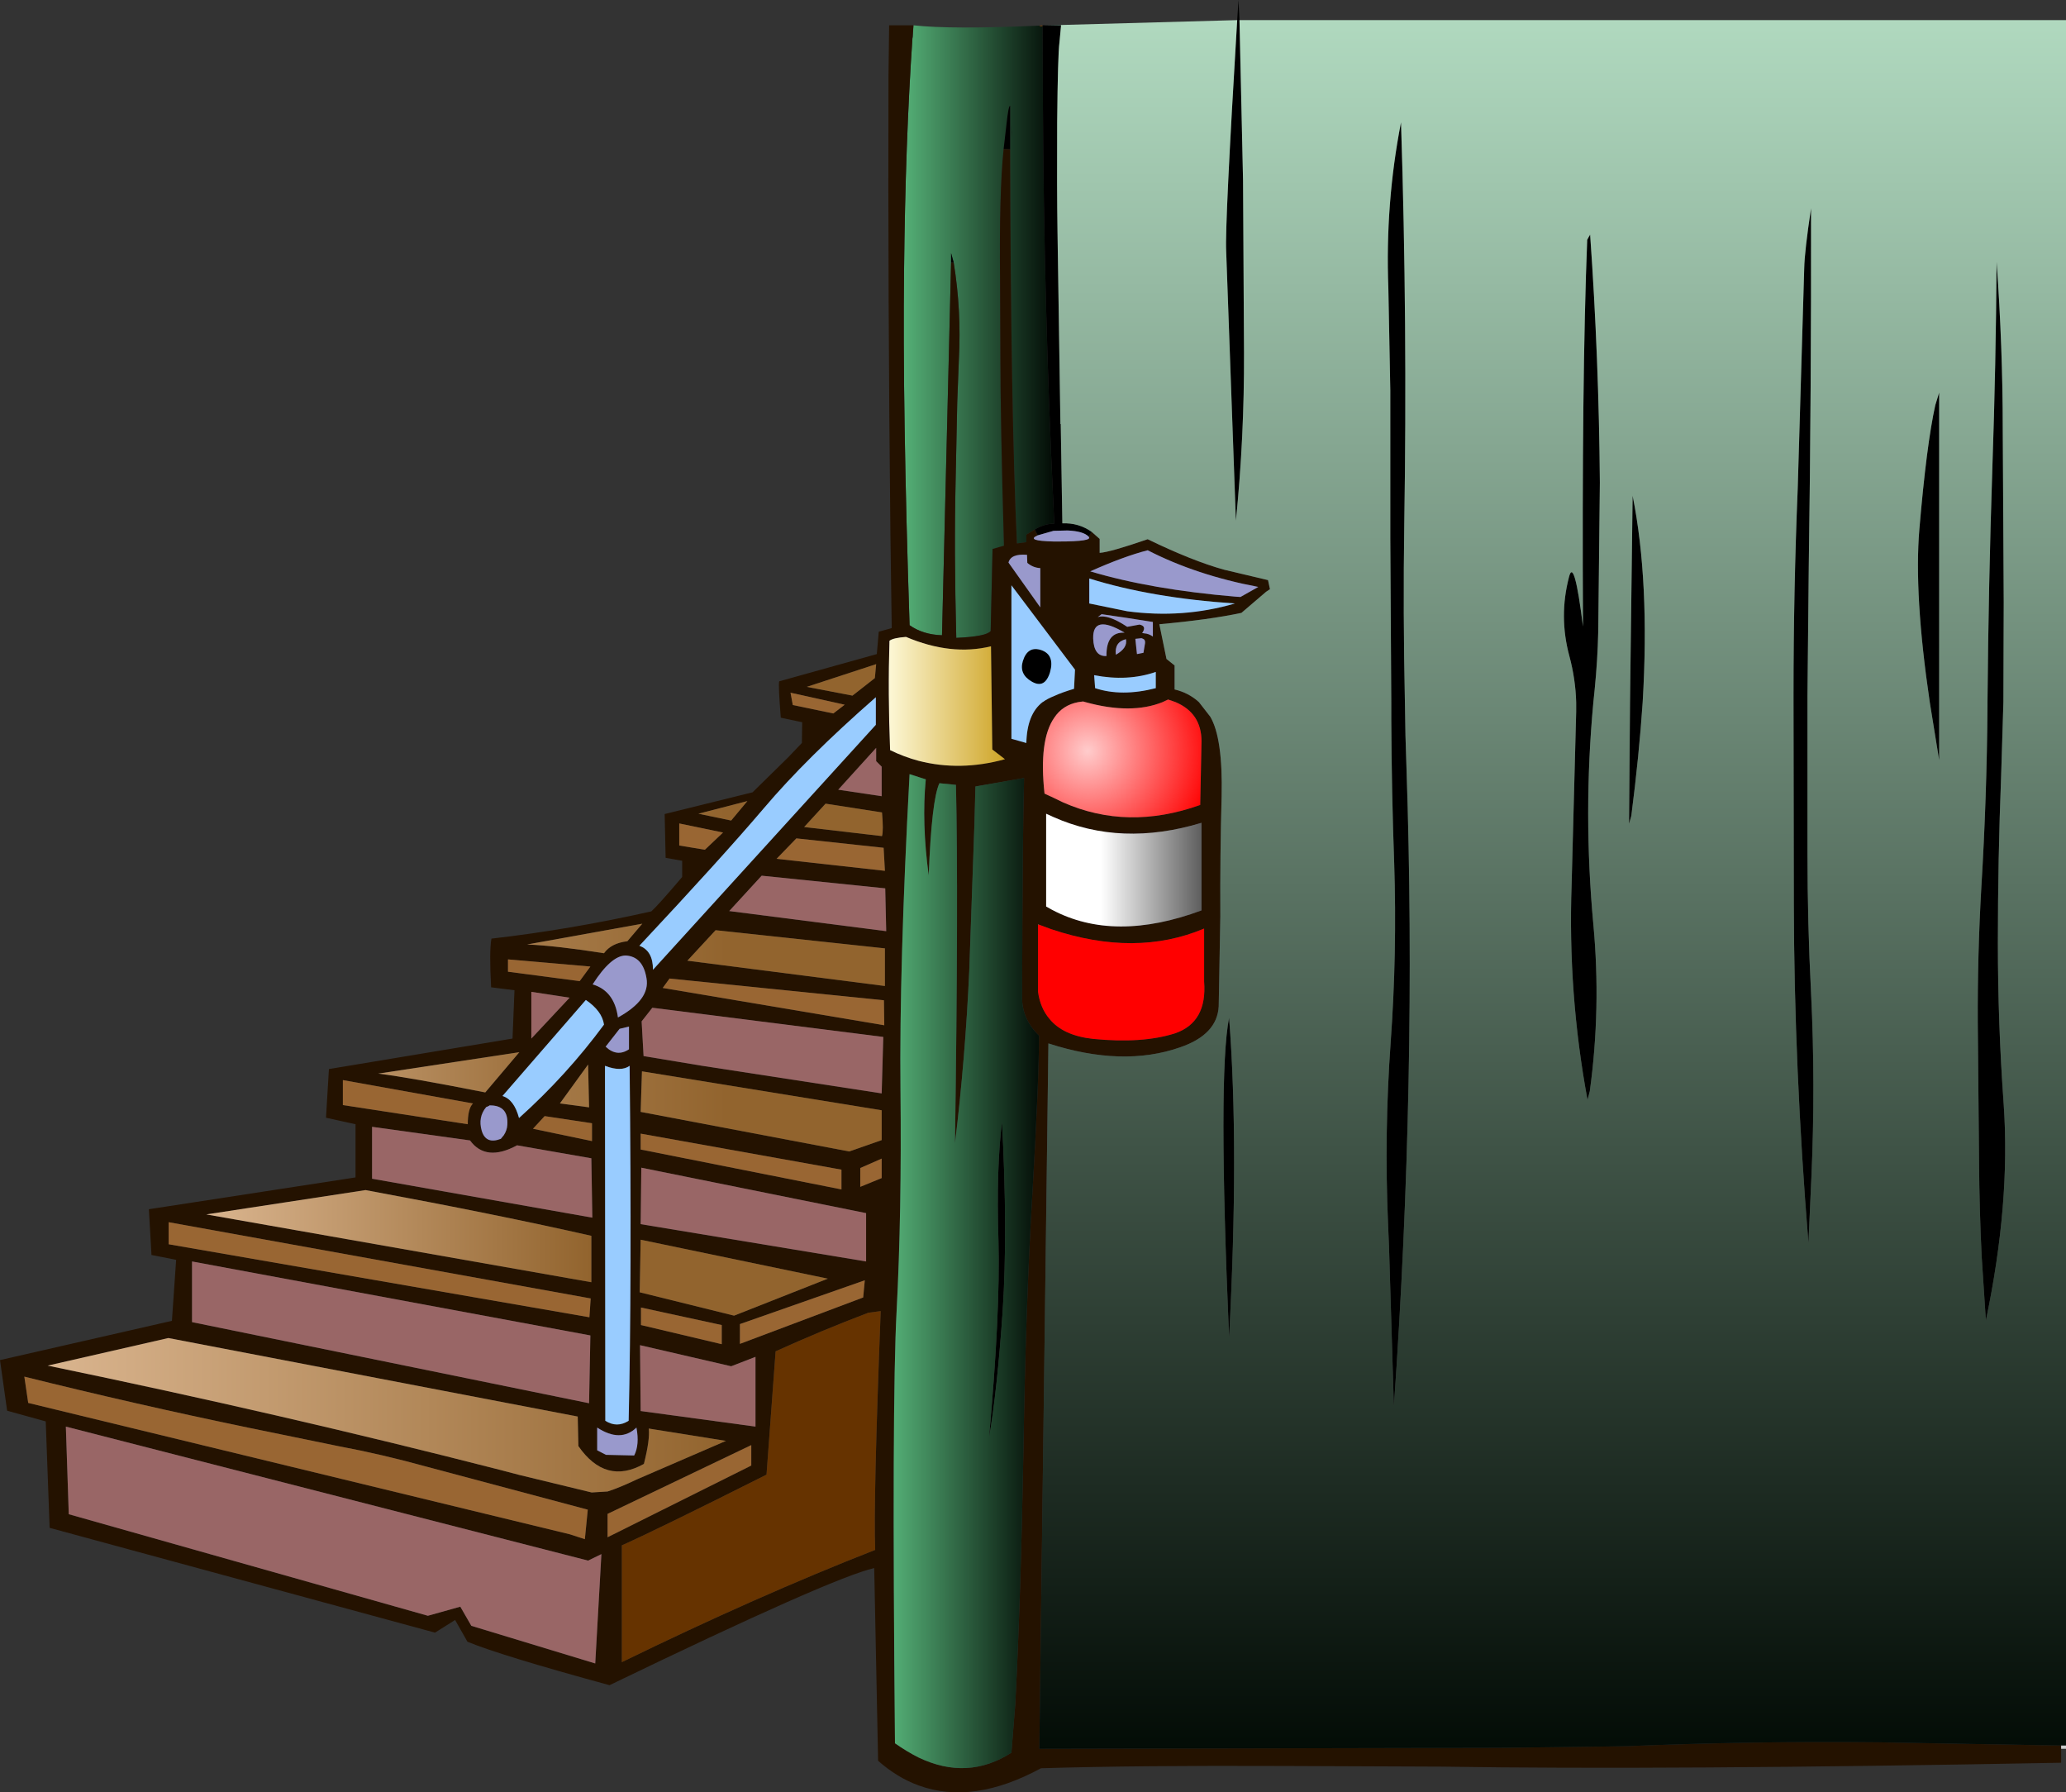 <?xml version="1.0" encoding="UTF-8" standalone="no"?>
<svg xmlns:ffdec="https://www.free-decompiler.com/flash" xmlns:xlink="http://www.w3.org/1999/xlink" ffdec:objectType="shape" height="276.2px" width="318.45px" xmlns="http://www.w3.org/2000/svg">
  <rect width="100%" height="100%" fill="#333333" stroke="none"/>
  <g transform="matrix(1.0, 0.0, 0.0, 1.0, 159.2, 138.1)">
    <path d="M-18.55 -132.3 L-18.5 -132.3 -18.4 -134.2 Q-12.6 -133.55 1.05 -134.15 L1.05 -134.05 1.5 -134.05 1.55 -122.65 Q1.7 -91.15 3.15 -60.75 L3.3 -57.4 3.2 -57.4 Q1.85 -57.4 0.3 -56.5 L-1.0 -55.7 -1.0 -54.55 -2.45 -54.35 Q-3.4 -74.65 -3.5 -115.1 L-3.5 -118.8 -3.5 -118.85 -3.5 -121.4 -3.5 -121.8 Q-3.75 -121.85 -4.05 -119.05 L-4.5 -115.15 Q-5.2 -108.5 -5.05 -94.9 L-5.0 -83.15 Q-5.0 -73.5 -4.45 -54.0 L-6.2 -53.5 -6.2 -53.85 -6.5 -40.85 Q-7.2 -40.0 -11.8 -39.8 -12.15 -53.15 -11.9 -64.05 L-11.65 -76.2 -11.4 -82.75 Q-11.0 -90.25 -12.2 -97.65 L-12.6 -99.1 -12.6 -97.65 -14.0 -40.2 Q-16.95 -40.3 -19.0 -41.75 -20.1 -75.35 -19.85 -96.4 -19.65 -116.3 -18.55 -132.3 M-3.2 -116.65 L-3.25 -117.7 -3.35 -118.85 -3.2 -116.65" fill="url(#gradient0)" fill-rule="evenodd" stroke="none"/>
    <path d="M158.5 131.4 L158.5 133.55 Q97.55 134.7 63.1 134.15 L38.85 134.05 Q16.1 133.95 1.25 134.4 -9.25 140.1 -17.6 137.05 -20.9 135.85 -23.85 133.25 L-24.45 103.55 Q-31.0 105.05 -65.25 121.6 -82.1 117.0 -87.15 114.9 L-89.05 111.55 -92.15 113.5 -151.55 97.35 -152.15 80.95 -158.1 79.3 -159.2 71.5 -132.7 65.45 -132.05 56.05 -135.85 55.3 -136.25 48.25 -104.4 43.35 -104.4 35.15 -108.95 34.15 -108.5 26.65 -80.2 21.95 -79.9 14.5 -83.5 14.05 Q-83.8 8.45 -83.45 6.55 -71.25 5.15 -58.8 2.35 -57.75 1.4 -54.05 -2.95 L-54.05 -5.45 -56.6 -5.9 -56.75 -12.65 -43.2 -16.0 -37.7 -21.4 -35.6 -23.6 -35.55 -26.8 -38.85 -27.5 Q-39.25 -32.45 -39.1 -33.1 L-24.05 -37.3 -23.75 -40.75 -21.75 -41.3 -21.95 -55.65 Q-22.35 -92.3 -22.25 -126.3 L-22.15 -134.2 -18.4 -134.2 -18.55 -132.3 Q-19.65 -116.3 -19.85 -96.4 -20.1 -75.35 -19.0 -41.75 -16.95 -40.3 -14.0 -40.2 L-12.6 -97.65 -12.2 -97.65 Q-11.0 -90.25 -11.4 -82.75 L-11.65 -76.2 -11.9 -64.05 Q-12.15 -53.15 -11.8 -39.8 -7.2 -40.0 -6.5 -40.85 L-6.2 -53.85 -6.2 -53.5 -4.45 -54.0 Q-5.0 -73.5 -5.0 -83.15 L-5.05 -94.9 Q-5.2 -108.5 -4.5 -115.15 L-3.5 -115.1 Q-3.4 -74.65 -2.45 -54.35 L-1.0 -54.55 -1.0 -55.7 0.3 -56.5 0.75 -55.6 Q-1.2 -54.75 3.2 -54.65 L4.0 -54.65 Q9.35 -54.65 8.6 -55.4 L9.05 -56.15 10.3 -55.05 10.3 -52.9 Q11.9 -53.0 17.7 -55.0 24.6 -51.65 29.5 -50.3 L36.25 -48.7 36.55 -47.3 35.95 -46.9 32.15 -43.65 Q27.2 -42.6 19.5 -41.9 L20.6 -36.55 21.85 -35.55 21.85 -31.85 Q24.0 -31.35 25.6 -29.9 L27.35 -27.65 Q29.3 -24.35 29.1 -15.4 28.85 -6.45 28.9 3.1 L28.65 17.0 Q28.4 21.35 22.7 23.3 13.85 26.4 2.4 22.7 L1.0 131.4 71.95 131.25 88.35 131.05 91.5 131.0 Q111.0 130.2 130.15 130.4 L158.5 130.9 158.5 131.4 M-3.75 -51.4 L1.15 -44.5 1.15 -50.55 Q0.05 -50.6 -0.85 -51.35 L-0.9 -52.6 Q-3.4 -52.8 -3.75 -51.4 M-19.55 -39.95 Q-21.55 -39.8 -22.1 -39.35 -22.35 -31.25 -22.0 -22.5 -19.85 -21.45 -17.6 -20.85 -11.2 -19.2 -4.3 -21.1 L-6.25 -22.6 -6.45 -38.5 Q-12.6 -37.0 -19.55 -39.95 M8.7 -45.1 L14.55 -43.9 Q23.15 -42.75 31.15 -45.1 18.3 -45.95 8.7 -48.95 L8.7 -45.1 M6.35 -31.95 L6.5 -34.9 -3.3 -47.9 -3.3 -24.25 -1.0 -23.6 Q-0.9 -28.05 1.5 -29.9 L1.6 -29.95 Q2.2 -30.4 3.3 -30.85 4.5 -31.4 6.35 -31.95 M14.15 -40.6 Q9.2 -43.55 9.3 -39.7 9.4 -36.9 11.35 -37.0 11.3 -40.75 14.15 -40.6 M17.0 -39.65 L16.75 -39.75 15.8 -39.65 16.05 -37.3 17.05 -37.5 17.3 -39.0 Q17.35 -39.5 17.0 -39.65 M16.45 -41.85 Q17.6 -41.6 16.85 -40.55 L17.15 -40.5 Q17.9 -40.45 18.5 -40.0 L18.5 -41.9 18.5 -42.0 18.5 -42.25 14.35 -42.9 10.6 -43.45 10.0 -43.0 Q11.55 -43.5 14.55 -41.5 L16.45 -41.85 M9.45 -34.05 L9.6 -32.05 Q13.7 -30.7 18.95 -32.05 L18.95 -34.55 Q14.6 -33.05 9.45 -34.05 M32.0 -46.1 L34.75 -47.65 Q25.2 -49.45 17.7 -53.3 14.0 -52.35 8.85 -50.05 18.2 -47.25 31.25 -46.15 L32.0 -46.1 M14.35 -39.6 Q12.55 -39.15 12.8 -37.2 14.65 -38.25 14.35 -39.6 M0.8 4.4 L0.8 14.75 Q1.15 17.25 2.55 18.9 4.65 21.5 9.3 22.0 16.85 22.75 21.9 21.15 26.9 19.45 26.4 13.15 L26.4 5.0 Q15.85 9.45 2.85 5.1 L0.95 4.4 0.9 4.4 0.8 4.35 0.8 4.4 M20.85 -30.3 L20.0 -29.9 Q15.15 -27.95 8.1 -29.9 L7.75 -30.0 7.0 -29.9 Q4.6 -29.45 3.3 -27.5 0.9 -24.05 1.8 -15.8 L3.2 -15.15 4.65 -14.45 Q14.6 -10.05 25.8 -14.05 L26.0 -23.85 Q26.0 -28.2 22.0 -29.9 L20.85 -30.3 M26.0 2.2 L26.0 -11.3 Q13.6 -7.55 3.15 -12.2 L2.05 -12.7 2.05 1.6 2.95 2.1 Q12.55 7.2 26.0 2.2 M-11.85 -17.15 L-14.4 -17.4 Q-15.6 -14.85 -16.05 -3.2 -17.15 -11.3 -16.5 -18.0 L-17.6 -18.35 -19.0 -18.8 Q-20.6 10.95 -20.4 29.85 -20.2 48.7 -21.0 64.0 -21.75 77.9 -21.25 130.55 -19.4 131.85 -17.6 132.75 -10.05 136.35 -3.3 132.0 L-2.7 124.4 Q-1.85 107.95 -1.45 85.35 -1.1 62.75 -0.05 45.5 0.95 28.2 0.95 21.5 -1.75 18.85 -1.65 15.45 -1.6 -9.6 -1.35 -18.2 L-8.85 -16.9 -9.0 -11.2 -9.8 11.5 Q-10.4 24.9 -12.0 38.1 -11.45 -0.25 -11.85 -17.15 M-22.6 5.4 L-22.75 -1.2 -41.8 -3.15 -46.8 2.3 -22.6 5.4 M-22.8 13.85 L-22.8 8.05 -48.9 5.25 -53.25 9.95 -22.8 13.85 M-24.15 -35.75 L-34.85 -32.25 -27.8 -30.9 -24.35 -33.6 -24.15 -35.75 M-133.2 50.25 L-133.2 53.65 -68.35 64.9 -68.15 62.0 -133.2 50.25 M-106.35 28.35 L-106.35 32.2 -87.1 35.15 Q-87.1 32.75 -86.3 31.95 L-106.35 28.35 M-23.3 -19.95 L-24.15 -20.8 -24.15 -22.85 -30.0 -16.4 -23.3 -15.4 -23.3 -19.95 M-129.6 56.3 L-129.6 65.65 -68.4 78.15 -68.2 67.7 -129.6 56.3 M-30.75 -28.15 L-29.0 -29.5 -37.35 -31.35 -37.0 -29.45 -30.75 -28.15 M-24.2 -26.4 L-24.2 -30.65 Q-34.9 -21.3 -41.5 -13.5 -48.1 -5.75 -60.65 7.65 -58.55 8.4 -58.55 11.35 L-24.2 -26.4 M-23.25 -12.9 L-31.95 -14.25 -35.25 -10.65 -23.25 -9.25 Q-23.0 -10.1 -23.25 -12.9 M-47.75 -9.8 L-54.5 -11.2 -54.5 -7.8 -50.55 -7.15 -47.75 -9.8 M-23.0 -7.45 L-36.45 -8.9 -39.5 -5.75 -22.8 -3.9 -23.0 -7.45 M-44.0 -14.65 L-51.55 -12.7 -46.5 -11.65 -44.0 -14.65 M-56.0 12.7 L-57.05 14.15 -22.9 19.9 -22.95 16.05 -56.0 12.7 M-59.55 12.65 Q-60.1 9.3 -62.75 9.15 -65.0 9.15 -67.85 13.6 -64.5 14.6 -63.95 18.7 -58.95 15.95 -59.55 12.65 M-62.5 6.95 L-60.2 4.25 -77.95 7.45 Q-73.4 7.65 -66.1 8.8 -65.0 7.25 -62.5 6.95 M-68.2 10.85 L-80.9 9.75 -80.9 11.65 -69.85 13.1 -68.2 10.85 M-71.4 15.65 L-77.3 14.75 -77.3 21.95 -71.4 15.65 M-81.55 36.85 Q-81.05 36.1 -81.0 35.25 -80.8 32.2 -83.75 32.25 L-83.8 32.3 -84.1 32.45 -84.25 32.5 Q-85.55 34.05 -84.95 36.15 -84.3 38.3 -82.0 37.4 L-81.55 36.85 M-63.7 20.45 L-65.85 23.2 Q-64.1 24.85 -62.25 23.6 L-62.25 20.1 -63.7 20.45 M-81.75 30.8 Q-79.95 31.35 -79.2 34.2 -71.85 27.6 -66.1 19.8 -66.4 17.7 -68.9 16.0 L-81.75 30.8 M-75.25 33.9 L-77.05 35.85 -67.95 37.75 -67.95 35.0 -75.25 33.9 M-72.9 31.95 L-68.4 32.55 -68.55 25.95 -72.9 31.95 M-68.05 40.4 L-79.5 38.4 Q-84.3 41.0 -86.75 37.65 L-101.85 35.55 -101.85 43.55 -67.9 49.55 -68.05 40.4 M-68.05 59.5 L-68.05 52.35 Q-82.35 49.1 -102.85 45.3 L-127.4 49.05 -68.05 59.5 M-100.9 27.35 Q-96.05 27.95 -84.4 30.25 L-79.15 24.05 -100.9 27.35 M-23.3 30.4 L-23.05 21.7 -58.65 17.2 -60.3 19.3 -60.0 24.65 -50.95 26.15 -23.3 30.4 M-28.3 39.35 L-23.3 37.6 -23.3 33.0 -60.25 27.0 -60.45 33.25 -28.3 39.35 M-47.95 66.1 L-60.4 63.4 -60.4 66.1 -47.95 69.05 -47.95 66.1 M-60.45 36.6 L-60.45 39.05 -29.5 45.2 -29.5 42.15 -60.45 36.6 M-23.3 40.45 L-26.6 41.9 -26.6 44.8 -23.3 43.45 -23.3 40.45 M-60.45 52.95 L-60.6 61.05 -46.05 64.65 -31.6 58.95 -60.45 52.95 M-25.7 56.3 L-25.7 48.85 -60.35 41.85 -60.45 50.55 -25.7 56.3 M-23.45 63.95 L-25.35 64.2 Q-32.6 66.95 -39.65 70.15 L-41.05 89.15 Q-57.75 97.55 -63.35 100.05 L-63.35 118.05 Q-42.45 107.85 -24.3 100.75 L-24.3 100.7 Q-24.6 93.65 -23.45 63.95 M-26.15 61.85 L-25.9 59.2 -45.15 65.95 -45.15 69.0 -26.15 61.85 M-62.15 26.15 Q-63.45 27.1 -65.95 26.15 L-65.9 80.85 Q-64.1 82.0 -62.3 80.85 -61.8 59.2 -62.15 26.15 M-42.75 81.75 L-42.75 71.0 -46.5 72.45 -60.55 69.2 -60.45 79.35 -42.75 81.75 M-61.45 86.2 Q-60.6 84.55 -61.1 81.9 -63.55 84.25 -67.15 81.9 L-67.15 85.4 -65.8 86.1 -61.45 86.2 M-59.2 82.05 Q-59.0 83.75 -59.95 87.5 -65.85 90.8 -70.05 84.75 L-70.15 80.2 -133.25 68.1 -151.85 72.35 Q-115.35 79.9 -82.2 88.4 L-79.15 89.2 -68.0 91.9 -65.55 91.75 Q-63.8 91.2 -60.95 89.85 L-47.3 83.95 -59.2 82.05 M-43.4 87.75 L-43.4 84.6 -65.55 95.2 -65.55 98.8 -43.4 87.75 M-88.25 109.5 L-86.55 112.45 -67.45 118.25 -66.5 101.4 -68.55 102.4 -149.05 81.75 -148.6 95.25 -93.25 110.9 -88.25 109.5 M-71.35 98.35 L-69.05 99.1 -68.6 94.55 -93.35 87.95 Q-100.4 86.0 -106.85 84.8 L-121.0 81.9 Q-138.35 78.3 -155.45 74.05 L-154.85 78.1 -71.35 98.35" fill="#241200" fill-rule="evenodd" stroke="none"/>
    <path d="M1.5 -134.05 L1.05 -134.05 1.5 -134.2 1.5 -134.05" fill="url(#gradient1)" fill-rule="evenodd" stroke="none"/>
    <path d="M31.5 -135.0 L31.7 -138.1 31.85 -135.0 32.4 -110.35 32.55 -83.75 Q32.6 -70.75 31.3 -57.85 L29.8 -99.45 Q29.6 -103.45 31.5 -135.0 M-12.6 -97.65 L-12.6 -99.1 -12.2 -97.65 -12.6 -97.65 M-4.5 -115.15 L-4.05 -119.05 Q-3.75 -121.85 -3.5 -121.8 L-3.5 -121.4 -3.5 -118.85 -3.5 -118.8 -3.5 -115.1 -4.5 -115.15 M0.3 -56.5 Q1.85 -57.4 3.2 -57.4 L3.3 -57.4 3.15 -60.75 Q1.7 -91.15 1.55 -122.65 L1.5 -134.05 1.5 -134.2 4.35 -134.2 4.1 -131.55 Q3.85 -129.7 3.75 -119.25 3.7 -108.85 3.8 -102.5 L4.25 -72.75 4.3 -72.75 4.55 -57.45 Q7.05 -57.55 9.05 -56.15 L8.6 -55.4 Q7.8 -56.25 5.35 -56.35 L3.35 -56.3 3.2 -56.3 0.75 -55.6 0.3 -56.5 M139.7 -77.6 L139.7 -20.95 138.25 -29.9 Q135.8 -46.5 136.65 -56.55 137.75 -69.55 139.1 -75.65 L139.7 -77.6 M149.65 -45.3 L149.6 -29.9 149.25 -18.5 Q148.75 -5.7 148.75 7.2 148.75 19.7 149.65 32.15 150.7 47.35 146.9 65.4 L146.25 55.5 Q145.9 48.3 145.85 41.15 L145.65 19.5 Q145.6 9.1 146.2 -1.35 147.05 -15.3 147.15 -29.3 L147.15 -29.9 Q147.3 -47.95 147.9 -66.0 148.45 -81.9 148.55 -97.75 149.5 -84.55 149.5 -72.0 L149.65 -45.3 M119.95 -106.0 Q120.0 -78.3 119.6 -50.8 L119.4 -30.9 119.4 -29.9 119.4 -6.7 Q119.4 4.15 119.95 14.85 120.65 29.15 120.0 43.45 L119.55 53.45 Q117.35 26.4 117.3 1.3 L117.25 -29.9 117.25 -31.2 Q117.25 -47.0 117.9 -62.85 L118.9 -96.75 Q118.95 -99.35 119.95 -106.0 M85.9 -101.95 Q87.25 -82.85 87.4 -63.75 L87.15 -40.75 Q87.05 -36.35 86.6 -31.85 L86.4 -29.9 Q84.8 -12.8 86.4 4.4 87.6 17.3 85.85 30.05 L85.5 31.4 Q82.45 15.0 83.05 -1.85 L83.75 -28.35 83.75 -29.9 Q83.65 -33.45 82.7 -37.0 81.05 -43.1 82.65 -49.2 83.45 -52.35 84.8 -41.55 84.6 -79.7 85.45 -101.15 L85.9 -101.95 M56.75 -119.25 Q57.75 -88.2 57.25 -57.3 57.05 -43.65 57.35 -29.9 57.4 -24.75 57.6 -19.55 59.2 27.9 55.65 78.65 L54.9 54.0 54.75 50.45 Q54.15 36.55 55.15 22.6 56.15 8.8 55.7 -5.05 55.3 -16.1 55.25 -27.25 L55.25 -29.9 55.1 -55.15 55.1 -77.95 54.8 -93.7 Q54.3 -106.7 56.75 -119.25 M-3.2 -116.65 L-3.35 -118.85 -3.25 -117.7 -3.2 -116.65 M-0.15 -33.05 Q-2.15 -34.2 -1.55 -36.2 -0.8 -38.65 1.35 -37.9 3.4 -37.15 2.65 -34.5 1.85 -31.9 -0.15 -33.05 M-4.65 64.0 Q-5.5 76.25 -6.75 83.45 -5.0 64.15 -5.3 53.05 -5.65 41.95 -4.75 34.8 -3.85 51.75 -4.65 64.0 M92.25 -12.4 L91.9 -11.15 92.05 -29.9 92.45 -61.7 Q95.1 -48.5 94.0 -29.9 93.45 -21.7 92.25 -12.4 M30.25 18.75 Q31.8 38.7 30.25 68.05 28.5 27.5 30.25 18.75" fill="#000000" fill-rule="evenodd" stroke="none"/>
    <path d="M1.05 -134.15 L1.5 -134.2 1.05 -134.05 1.05 -134.15" fill="url(#gradient2)" fill-rule="evenodd" stroke="none"/>
    <path d="M1.5 -134.2 L4.35 -134.25 4.35 -134.2 1.5 -134.2" fill="url(#gradient3)" fill-rule="evenodd" stroke="none"/>
    <path d="M4.35 -134.25 L31.5 -135.0 Q29.6 -103.45 29.8 -99.45 L31.3 -57.85 Q32.6 -70.75 32.55 -83.75 L32.4 -110.35 31.85 -135.0 159.25 -135.0 159.25 130.9 158.5 130.9 130.15 130.4 Q111.0 130.2 91.5 131.0 L88.35 131.05 71.95 131.25 1.0 131.4 2.4 22.7 Q13.85 26.4 22.7 23.3 28.4 21.35 28.65 17.0 L28.9 3.1 Q28.85 -6.45 29.1 -15.4 29.3 -24.35 27.35 -27.65 L25.6 -29.9 Q24.0 -31.35 21.85 -31.85 L21.85 -35.55 20.6 -36.55 19.5 -41.9 Q27.2 -42.6 32.15 -43.65 L35.95 -46.9 36.55 -47.3 36.25 -48.7 29.5 -50.3 Q24.6 -51.65 17.7 -55.0 11.9 -53.0 10.3 -52.9 L10.3 -55.05 9.05 -56.15 Q7.05 -57.55 4.55 -57.45 L4.3 -72.75 4.25 -72.75 3.8 -102.5 Q3.7 -108.85 3.75 -119.25 3.85 -129.7 4.1 -131.55 L4.35 -134.2 4.35 -134.25 M56.75 -119.25 Q54.3 -106.7 54.8 -93.7 L55.1 -77.95 55.1 -55.15 55.25 -29.9 55.25 -27.25 Q55.3 -16.1 55.7 -5.05 56.15 8.8 55.15 22.6 54.15 36.55 54.75 50.45 L54.9 54.0 55.65 78.65 Q59.2 27.9 57.6 -19.55 57.4 -24.75 57.35 -29.9 57.05 -43.65 57.25 -57.3 57.75 -88.2 56.75 -119.25 M85.9 -101.95 L85.45 -101.15 Q84.6 -79.7 84.8 -41.55 83.45 -52.35 82.65 -49.2 81.05 -43.1 82.7 -37.0 83.65 -33.45 83.75 -29.9 L83.75 -28.35 83.05 -1.85 Q82.45 15.0 85.5 31.4 L85.85 30.05 Q87.6 17.3 86.4 4.4 84.8 -12.8 86.4 -29.9 L86.6 -31.85 Q87.05 -36.35 87.15 -40.75 L87.4 -63.75 Q87.25 -82.85 85.9 -101.95 M119.95 -106.0 Q118.95 -99.35 118.9 -96.75 L117.9 -62.85 Q117.25 -47.0 117.25 -31.2 L117.25 -29.9 117.3 1.3 Q117.35 26.4 119.55 53.45 L120.0 43.45 Q120.65 29.15 119.95 14.85 119.4 4.15 119.4 -6.7 L119.4 -29.9 119.4 -30.9 119.6 -50.8 Q120.0 -78.3 119.95 -106.0 M149.65 -45.3 L149.5 -72.0 Q149.5 -84.55 148.55 -97.75 148.45 -81.9 147.9 -66.0 147.3 -47.95 147.15 -29.9 L147.15 -29.3 Q147.05 -15.3 146.2 -1.35 145.6 9.1 145.65 19.5 L145.85 41.15 Q145.9 48.3 146.25 55.5 L146.9 65.4 Q150.7 47.35 149.65 32.15 148.75 19.7 148.75 7.2 148.75 -5.7 149.25 -18.5 L149.6 -29.9 149.65 -45.3 M139.7 -77.6 L139.1 -75.65 Q137.75 -69.55 136.65 -56.55 135.8 -46.5 138.25 -29.9 L139.7 -20.95 139.7 -77.6 M92.25 -12.4 Q93.45 -21.7 94.0 -29.9 95.1 -48.5 92.45 -61.7 L92.05 -29.9 91.9 -11.15 92.25 -12.4 M30.25 18.75 Q28.5 27.5 30.25 68.05 31.8 38.7 30.25 18.75" fill="url(#gradient4)" fill-rule="evenodd" stroke="none"/>
    <path d="M0.75 -55.6 L3.2 -56.3 3.35 -56.3 5.35 -56.35 Q7.8 -56.25 8.6 -55.4 9.35 -54.65 4.0 -54.65 L3.2 -54.65 Q-1.2 -54.75 0.75 -55.6 M-3.75 -51.4 Q-3.4 -52.8 -0.9 -52.6 L-0.85 -51.35 Q0.05 -50.6 1.15 -50.55 L1.15 -44.5 -3.75 -51.4 M16.45 -41.85 L14.55 -41.5 Q11.55 -43.5 10.0 -43.0 L10.6 -43.45 14.35 -42.9 18.5 -42.25 18.5 -42.0 18.5 -41.9 18.5 -40.0 Q17.9 -40.45 17.15 -40.5 L16.85 -40.55 Q17.6 -41.6 16.45 -41.85 M17.0 -39.65 Q17.35 -39.5 17.3 -39.0 L17.05 -37.5 16.05 -37.3 15.8 -39.65 16.75 -39.75 17.0 -39.65 M14.15 -40.6 Q11.3 -40.75 11.35 -37.0 9.4 -36.9 9.3 -39.7 9.2 -43.55 14.15 -40.6 M14.35 -39.6 Q14.65 -38.25 12.8 -37.2 12.55 -39.15 14.35 -39.6 M32.0 -46.1 L31.25 -46.15 Q18.2 -47.25 8.85 -50.05 14.0 -52.35 17.7 -53.3 25.2 -49.45 34.75 -47.65 L32.0 -46.1 M-59.55 12.65 Q-58.95 15.95 -63.95 18.7 -64.5 14.6 -67.85 13.6 -65.0 9.15 -62.75 9.15 -60.1 9.3 -59.55 12.65 M-63.7 20.45 L-62.25 20.1 -62.25 23.6 Q-64.1 24.85 -65.85 23.2 L-63.7 20.45 M-81.55 36.85 L-82.0 37.4 Q-84.3 38.3 -84.95 36.15 -85.55 34.05 -84.25 32.5 L-84.1 32.45 -83.8 32.3 -83.75 32.25 Q-80.8 32.2 -81.0 35.25 -81.05 36.1 -81.55 36.85 M-61.45 86.2 L-65.8 86.1 -67.15 85.4 -67.15 81.9 Q-63.55 84.25 -61.1 81.9 -60.6 84.55 -61.45 86.2" fill="#9999cc" fill-rule="evenodd" stroke="none"/>
    <path d="M-19.55 -39.95 Q-12.6 -37.0 -6.45 -38.5 L-6.25 -22.6 -4.3 -21.1 Q-11.2 -19.2 -17.6 -20.85 -19.85 -21.45 -22.0 -22.5 -22.35 -31.25 -22.1 -39.35 -21.55 -39.8 -19.55 -39.95" fill="url(#gradient5)" fill-rule="evenodd" stroke="none"/>
    <path d="M8.7 -45.1 L8.7 -48.95 Q18.3 -45.95 31.15 -45.1 23.15 -42.75 14.55 -43.9 L8.7 -45.1 M-0.15 -33.05 Q1.85 -31.9 2.65 -34.5 3.4 -37.15 1.35 -37.9 -0.8 -38.65 -1.55 -36.2 -2.15 -34.2 -0.15 -33.05 M6.35 -31.95 Q4.5 -31.4 3.3 -30.85 2.2 -30.4 1.6 -29.95 L1.5 -29.9 Q-0.9 -28.05 -1.0 -23.6 L-3.3 -24.25 -3.3 -47.9 6.5 -34.9 6.35 -31.95 M9.45 -34.05 Q14.6 -33.05 18.95 -34.55 L18.95 -32.05 Q13.7 -30.7 9.6 -32.05 L9.45 -34.05 M-24.2 -26.4 L-58.55 11.35 Q-58.55 8.4 -60.65 7.65 -48.1 -5.75 -41.5 -13.5 -34.9 -21.3 -24.2 -30.65 L-24.2 -26.4 M-81.75 30.8 L-68.9 16.0 Q-66.4 17.7 -66.1 19.8 -71.85 27.6 -79.2 34.2 -79.95 31.35 -81.75 30.8 M-62.15 26.15 Q-61.8 59.2 -62.3 80.85 -64.1 82.0 -65.9 80.85 L-65.95 26.15 Q-63.45 27.1 -62.15 26.15" fill="#99ccff" fill-rule="evenodd" stroke="none"/>
    <path d="M20.85 -30.3 L22.0 -29.9 Q26.0 -28.2 26.0 -23.85 L25.8 -14.05 Q14.6 -10.05 4.65 -14.45 L3.2 -15.15 1.8 -15.8 Q0.9 -24.05 3.3 -27.5 4.6 -29.45 7.0 -29.9 L7.75 -30.0 8.1 -29.9 Q15.15 -27.95 20.0 -29.9 L20.85 -30.3 M0.95 4.4 L2.85 5.1 Q15.85 9.45 26.4 5.0 L26.4 13.15 Q26.9 19.45 21.9 21.15 16.85 22.75 9.3 22.0 4.65 21.5 2.55 18.9 1.15 17.25 0.8 14.75 L0.8 4.4 0.95 4.4" fill="url(#gradient6)" fill-rule="evenodd" stroke="none"/>
    <path d="M26.0 2.2 Q12.55 7.2 2.95 2.1 L2.05 1.6 2.05 -12.7 3.15 -12.2 Q13.6 -7.55 26.0 -11.3 L26.0 2.2" fill="url(#gradient7)" fill-rule="evenodd" stroke="none"/>
    <path d="M-11.85 -17.15 Q-11.45 -0.25 -12.0 38.1 -10.4 24.9 -9.8 11.5 L-9.0 -11.2 -8.85 -16.9 -1.35 -18.2 Q-1.6 -9.6 -1.65 15.45 -1.75 18.85 0.95 21.5 0.95 28.2 -0.05 45.5 -1.1 62.75 -1.45 85.35 -1.85 107.95 -2.7 124.4 L-3.3 132.0 Q-10.05 136.35 -17.6 132.75 -19.4 131.85 -21.25 130.55 -21.75 77.9 -21.0 64.0 -20.2 48.7 -20.4 29.85 -20.6 10.95 -19.0 -18.8 L-17.6 -18.35 -16.5 -18.0 Q-17.15 -11.3 -16.05 -3.2 -15.6 -14.85 -14.4 -17.4 L-11.85 -17.15 M-4.65 64.0 Q-3.85 51.75 -4.75 34.8 -5.65 41.95 -5.3 53.05 -5.0 64.15 -6.75 83.45 -5.5 76.25 -4.65 64.0" fill="url(#gradient8)" fill-rule="evenodd" stroke="none"/>
    <path d="M-22.6 5.4 L-46.8 2.3 -41.8 -3.15 -22.75 -1.2 -22.6 5.4 M-129.6 56.3 L-68.2 67.7 -68.4 78.15 -129.6 65.65 -129.6 56.3 M-23.3 -19.95 L-23.3 -15.4 -30.0 -16.4 -24.15 -22.85 -24.15 -20.8 -23.3 -19.95 M-71.4 15.65 L-77.3 21.95 -77.3 14.75 -71.4 15.65 M-68.05 40.4 L-67.9 49.55 -101.85 43.55 -101.85 35.55 -86.75 37.65 Q-84.3 41.0 -79.5 38.4 L-68.05 40.4 M-23.3 30.4 L-50.95 26.15 -60.0 24.65 -60.3 19.3 -58.65 17.2 -23.05 21.7 -23.3 30.4 M-25.7 56.3 L-60.45 50.55 -60.35 41.85 -25.7 48.85 -25.7 56.3 M-42.75 81.75 L-60.45 79.35 -60.55 69.2 -46.5 72.45 -42.75 71.0 -42.75 81.75 M-88.25 109.5 L-93.25 110.9 -148.6 95.25 -149.05 81.75 -68.55 102.4 -66.5 101.4 -67.45 118.25 -86.55 112.45 -88.25 109.5" fill="#996666" fill-rule="evenodd" stroke="none"/>
    <path d="M-22.8 13.85 L-53.25 9.95 -48.9 5.25 -22.8 8.05 -22.8 13.85 M-24.15 -35.75 L-24.35 -33.6 -27.8 -30.9 -34.85 -32.25 -24.15 -35.75 M-23.25 -12.9 Q-23.0 -10.1 -23.25 -9.25 L-35.25 -10.65 -31.95 -14.25 -23.25 -12.9 M-44.0 -14.65 L-46.5 -11.65 -51.55 -12.7 -44.0 -14.65 M-62.5 6.95 Q-65.0 7.25 -66.1 8.8 -73.4 7.65 -77.95 7.45 L-60.2 4.25 -62.5 6.95 M-72.9 31.95 L-68.55 25.95 -68.4 32.55 -72.9 31.95 M-28.3 39.35 L-60.45 33.25 -60.25 27.0 -23.3 33.0 -23.3 37.6 -28.3 39.35 M-59.2 82.05 L-47.3 83.95 -60.95 89.85 Q-63.8 91.2 -65.55 91.75 L-68.0 91.9 -79.15 89.2 -82.2 88.4 Q-115.35 79.9 -151.85 72.35 L-133.25 68.1 -70.15 80.2 -70.05 84.75 Q-65.85 90.8 -59.95 87.5 -59.0 83.75 -59.2 82.05" fill="url(#gradient9)" fill-rule="evenodd" stroke="none"/>
    <path d="M0.8 4.4 L0.8 4.35 0.9 4.4 0.95 4.4 0.8 4.4" fill="#ffffff" fill-rule="evenodd" stroke="none"/>
    <path d="M159.25 130.9 L159.25 131.4 158.5 131.4 158.5 130.9 159.25 130.9" fill="#cccccc" fill-rule="evenodd" stroke="none"/>
    <path d="M-106.35 28.35 L-86.3 31.95 Q-87.1 32.75 -87.1 35.15 L-106.35 32.2 -106.35 28.35 M-133.2 50.25 L-68.15 62.0 -68.35 64.9 -133.2 53.65 -133.2 50.25 M-30.75 -28.15 L-37.0 -29.45 -37.35 -31.35 -29.0 -29.5 -30.75 -28.15 M-23.0 -7.45 L-22.8 -3.9 -39.5 -5.75 -36.45 -8.9 -23.0 -7.45 M-47.75 -9.8 L-50.55 -7.15 -54.5 -7.8 -54.5 -11.2 -47.75 -9.8 M-56.0 12.7 L-22.95 16.05 -22.9 19.9 -57.05 14.15 -56.0 12.7 M-68.2 10.85 L-69.85 13.1 -80.9 11.65 -80.9 9.75 -68.2 10.85 M-75.25 33.9 L-67.95 35.0 -67.95 37.75 -77.05 35.85 -75.25 33.9 M-23.3 40.45 L-23.3 43.45 -26.6 44.8 -26.6 41.9 -23.3 40.45 M-60.45 36.6 L-29.5 42.15 -29.5 45.2 -60.45 39.05 -60.45 36.6 M-47.95 66.1 L-47.95 69.05 -60.4 66.1 -60.4 63.4 -47.95 66.1 M-26.15 61.85 L-45.15 69.0 -45.15 65.95 -25.9 59.2 -26.15 61.85 M-43.4 87.75 L-65.55 98.8 -65.55 95.2 -43.4 84.6 -43.4 87.75 M-71.35 98.35 L-154.85 78.1 -155.45 74.05 Q-138.35 78.3 -121.0 81.9 L-106.85 84.8 Q-100.4 86.0 -93.35 87.95 L-68.6 94.55 -69.05 99.1 -71.35 98.35" fill="#996633" fill-rule="evenodd" stroke="none"/>
    <path d="M-100.9 27.35 L-79.15 24.05 -84.4 30.25 Q-96.05 27.95 -100.9 27.35 M-68.05 59.5 L-127.4 49.05 -102.85 45.3 Q-82.35 49.1 -68.05 52.35 L-68.05 59.5 M-60.45 52.95 L-31.6 58.95 -46.05 64.65 -60.6 61.05 -60.45 52.95" fill="url(#gradient10)" fill-rule="evenodd" stroke="none"/>
    <path d="M-23.45 63.95 Q-24.6 93.65 -24.3 100.7 L-24.3 100.75 Q-42.45 107.85 -63.35 118.05 L-63.35 100.05 Q-57.75 97.55 -41.05 89.15 L-39.65 70.15 Q-32.6 66.95 -25.35 64.2 L-23.45 63.95" fill="#663300" fill-rule="evenodd" stroke="none"/>
  </g>
  <defs>
    <linearGradient gradientTransform="matrix(0.014, 0.0, 0.0, 0.058, -8.35, -86.95)" gradientUnits="userSpaceOnUse" id="gradient0" spreadMethod="pad" x1="-819.2" x2="819.2">
      <stop offset="0.0" stop-color="#54af76"/>
      <stop offset="1.0" stop-color="#030c06"/>
    </linearGradient>
    <linearGradient gradientTransform="matrix(0.014, 0.0, 0.0, 0.058, -8.35, -86.95)" gradientUnits="userSpaceOnUse" id="gradient1" spreadMethod="pad" x1="-819.2" x2="819.2">
      <stop offset="0.0" stop-color="#cc9966"/>
      <stop offset="1.0" stop-color="#663300"/>
    </linearGradient>
    <linearGradient gradientTransform="matrix(0.002, 0.0, 0.0, 0.002, -9.7, -132.65)" gradientUnits="userSpaceOnUse" id="gradient2" spreadMethod="pad" x1="-819.2" x2="819.2">
      <stop offset="0.0" stop-color="#cc9966"/>
      <stop offset="1.0" stop-color="#663300"/>
    </linearGradient>
    <linearGradient gradientTransform="matrix(0.0, 0.163, -0.097, 0.0, 80.15, -1.8)" gradientUnits="userSpaceOnUse" id="gradient3" spreadMethod="pad" x1="-819.2" x2="819.2">
      <stop offset="0.0" stop-color="#78b699"/>
      <stop offset="1.0" stop-color="#293a38"/>
    </linearGradient>
    <linearGradient gradientTransform="matrix(0.0, 0.163, -0.097, 0.0, 80.15, -1.8)" gradientUnits="userSpaceOnUse" id="gradient4" spreadMethod="pad" x1="-819.2" x2="819.2">
      <stop offset="0.0" stop-color="#b0d9bf"/>
      <stop offset="1.0" stop-color="#030c06"/>
    </linearGradient>
    <linearGradient gradientTransform="matrix(0.011, 0.0, 0.0, 0.012, -13.25, -30.05)" gradientUnits="userSpaceOnUse" id="gradient5" spreadMethod="pad" x1="-819.2" x2="819.2">
      <stop offset="0.0" stop-color="#fdf8d7"/>
      <stop offset="1.0" stop-color="#cea426"/>
    </linearGradient>
    <radialGradient cx="0" cy="0" gradientTransform="matrix(0.024, 0.0, 0.0, 0.024, 8.45, -22.35)" gradientUnits="userSpaceOnUse" id="gradient6" r="819.2" spreadMethod="pad">
      <stop offset="0.0" stop-color="#ffcccc"/>
      <stop offset="1.0" stop-color="#ff0000"/>
    </radialGradient>
    <linearGradient gradientTransform="matrix(0.015, 0.0, 0.0, 0.024, 22.8, -22.35)" gradientUnits="userSpaceOnUse" id="gradient7" spreadMethod="pad" x1="-819.2" x2="819.2">
      <stop offset="0.0" stop-color="#ffffff"/>
      <stop offset="1.0" stop-color="#000000"/>
    </linearGradient>
    <linearGradient gradientTransform="matrix(0.014, 0.0, 0.0, 0.093, -10.25, 57.8)" gradientUnits="userSpaceOnUse" id="gradient8" spreadMethod="pad" x1="-819.2" x2="819.2">
      <stop offset="0.0" stop-color="#54af76"/>
      <stop offset="1.0" stop-color="#030c06"/>
    </linearGradient>
    <linearGradient gradientTransform="matrix(0.064, 0.0, 0.0, 0.015, -99.6, 80.05)" gradientUnits="userSpaceOnUse" id="gradient9" spreadMethod="pad" x1="-819.2" x2="819.2">
      <stop offset="0.0" stop-color="#dab58f"/>
      <stop offset="1.0" stop-color="#92642e"/>
    </linearGradient>
    <linearGradient gradientTransform="matrix(0.036, 0.0, 0.0, 0.009, -97.75, 52.4)" gradientUnits="userSpaceOnUse" id="gradient10" spreadMethod="pad" x1="-819.2" x2="819.2">
      <stop offset="0.0" stop-color="#dab58f"/>
      <stop offset="1.0" stop-color="#92642e"/>
    </linearGradient>
  </defs>
</svg>
